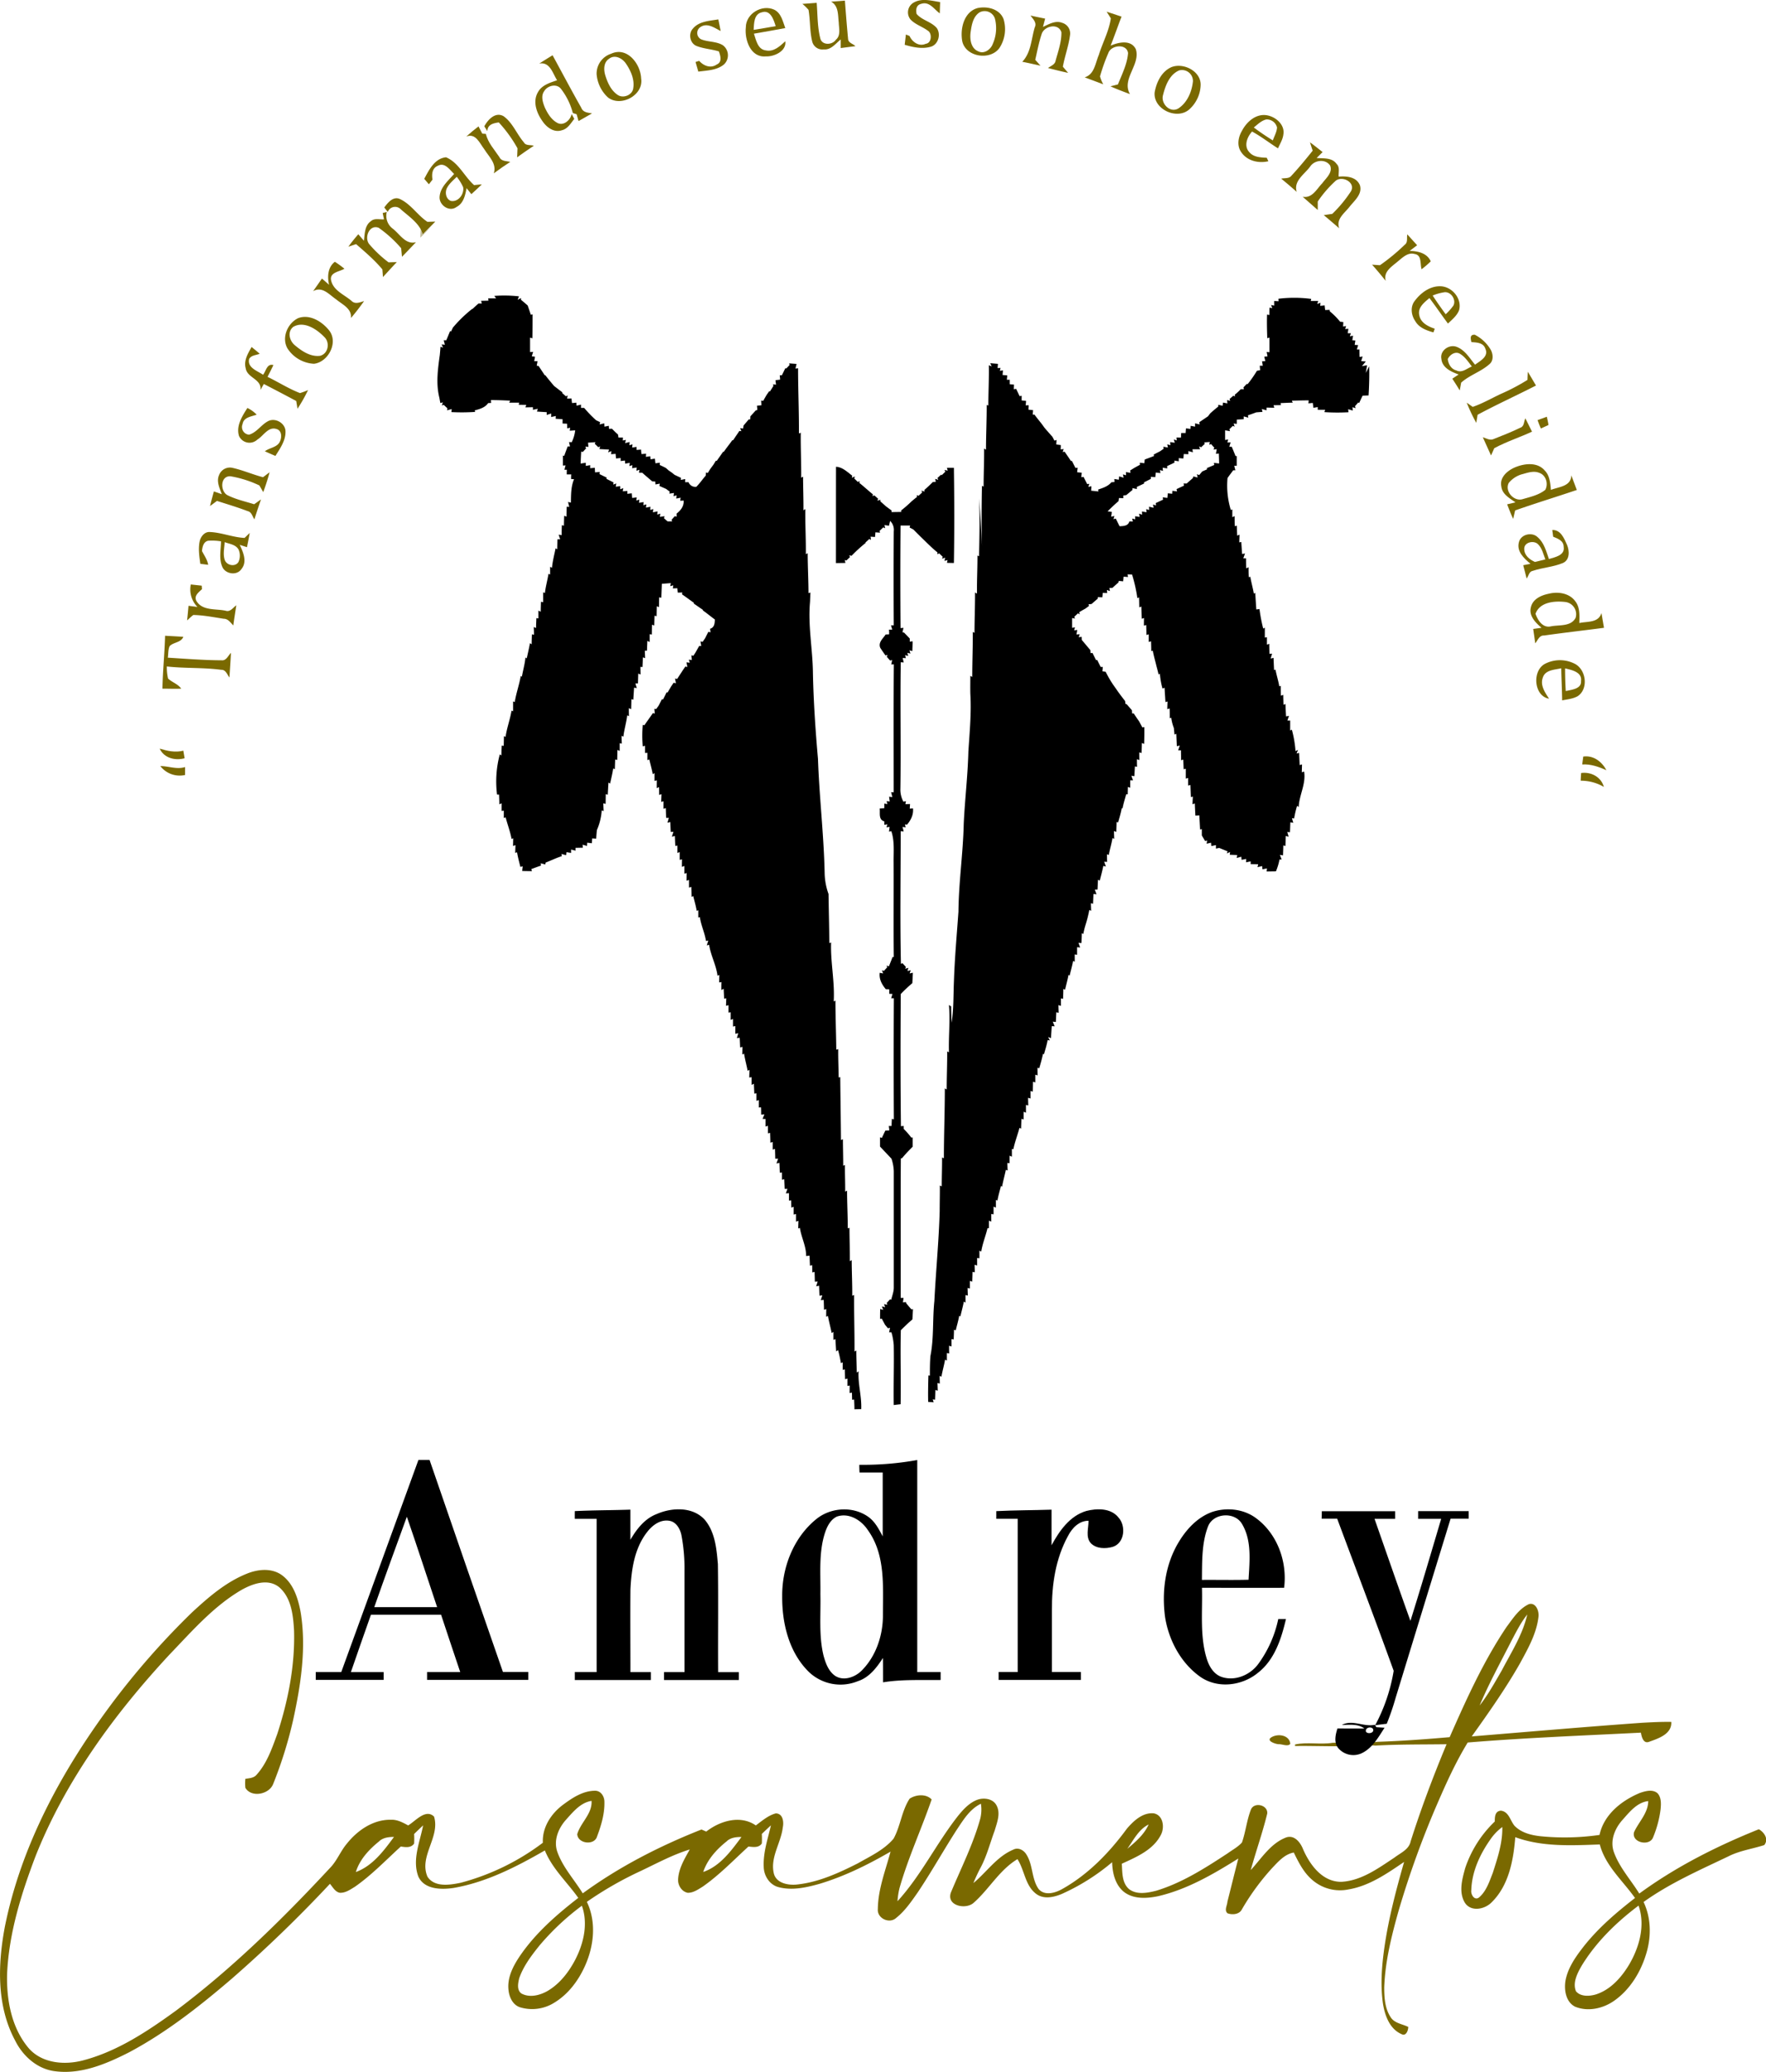 <svg id="Layer_1" data-name="Layer 1" xmlns="http://www.w3.org/2000/svg" viewBox="0 0 762.18 893.86"><defs><style>.cls-1{fill:#7a6900;}.cls-2{fill:#c4bd9b;}</style></defs><path class="cls-1" d="M284.79,728.38c4.81-2,10.76-2.65,15.23.53,5.05,3.67,7,10,8.13,15.92,2.56,15.6.08,31.52-3.27,46.81a182.13,182.13,0,0,1-8.52,27.27c-1.64,4.59-9.41,6.22-12.05,1.79a18.74,18.74,0,0,1,0-3.89c1.75-.25,3.76-.34,4.94-1.87,4.38-4.89,6.55-11.27,8.78-17.33,4.7-14.4,7.72-29.54,7.29-44.73-.38-6.58-1.14-14.19-6.47-18.77-4.86-3.86-11.5-1.45-16.3,1.26-12.11,7.1-21.38,17.87-31,27.86-23.76,25.62-44.89,54.39-57.84,87.06-6.15,16.21-11.43,33.07-12.23,50.52-.33,11.33,1.86,23.52,9.44,32.36,5.89,6.56,15.73,7.24,23.77,5,14.61-3.93,27.42-12.47,39.54-21.25,24.23-18.13,45.92-39.42,66.5-61.54,3.09-3.1,4.6-7.33,7.41-10.63,4.59-5.75,11.37-10.42,19-10.27,2.7-.13,5.13,1.19,7.43,2.44,3.19-1.89,7.53-7.31,11.16-3.82,2.76,8.78-6.62,17.12-2.83,25.94,3.05,4.66,9.63,3.59,14.3,2.63a102.08,102.08,0,0,0,35.5-17.28c-.33-6.66,3.59-12.59,8.76-16.43,4.05-3,8.6-6,13.8-6,2.5,0,4,2.47,4,4.73.14,5.16-1.37,10.22-3.17,15-1.15,4-8.32,3.15-8.55-1,1.44-5,6.56-8.82,6.17-14.36-4.71.74-7.89,4.66-10.9,8-3.35,3.69-5.58,8.92-3.9,13.89,2.34,6.71,7.3,12,11,18,15.72-11.47,33.17-20.41,51.25-27.54l2.06.89c5.91-4.61,14.71-7.28,21.39-2.65,2.71-2,5.32-4.31,8.63-5.2,3.12.08,3.51,3.74,3,6.11-.8,6.76-5.59,13-3.81,20,1.16,4,6,4.93,9.69,4.61,9.4-.93,18.16-4.94,26.49-9.15,5.41-3.09,11.37-5.82,15.45-10.66,3-5.44,3.49-12,6.93-17.25,2.73-1.8,7.07-2.2,9.5.33-4.4,12.76-10.11,25.1-13.83,38.12a32.16,32.16,0,0,0-.9,5.79c10.25-11.2,16.88-25.14,26.27-37,2.26-2.75,4.81-5.53,8.24-6.79,2.86-1,6.79-.44,8.27,2.53,1.8,3.44.15,7.36-.84,10.79-2,5.35-3.38,10.93-6.09,16a69,69,0,0,0-3.09,6.64c5.74-4.74,10.1-11.42,17.14-14.39,2.22-1.2,4.67.19,5.81,2.2,2.82,4.52,2.11,10.42,5.22,14.79,2.63,3,7.1,1.68,10.1,0,11.28-6.3,20.43-15.78,28-26.11,2.89-3.35,6.78-7,11.54-6.58,4.11.76,4.8,6.07,3.12,9.25-3.32,6.56-10.55,9.58-16.88,12.49.23,3.71,0,8.18,3.06,10.9,3.33,2.61,7.93,1.72,11.71.77,11.22-3.38,21.2-9.79,30.92-16.16,2.08-1.51,4.46-2.74,6.17-4.69,1.62-4.67,2.08-9.68,3.9-14.28,1.48-3.29,7.35-1.89,7,1.81-2,8.22-4.87,16.22-7.11,24.39,4.61-5,8.48-11.4,15.08-14,3.66-1.44,6.37,2.06,7.52,5.07,2.95,6.71,8.27,14,16.4,14,8.68-.42,16-5.83,23-10.45,2.58-2,6.29-3.46,7-7,4.51-14.2,9.78-28.16,15.51-41.91-10.22.15-20.45,0-30.66.59l-3.56-.23-.45-.76h0c1.64-.28,3.29-.49,5-.65,10.35-.35,20.68-1.1,31-2,7.2-16.35,14.6-32.75,24.6-47.61,2.73-3.64,5.35-7.82,9.62-9.78,3-.83,4.41,3,4.12,5.39-.81,7.29-4.55,13.82-8,20.18-6.23,10.94-13.5,21.25-20.81,31.5,24.54-2,49.08-4.15,73.65-5.89,4.15-.22,8.31-.45,12.47-.37.3,5.23-5.47,7.1-9.46,8.54-2.58,1.11-3.35-2.11-3.65-3.9-24.93,1.26-49.87,2.21-74.75,4.25-5.21,8.53-9.34,17.66-13.3,26.83a402.3,402.3,0,0,0-16.5,45.66c-3.05,10.84-5.83,21.88-6.23,33.18,0,4.32.28,9,2.71,12.73,1.63,2.73,5.05,3,7.66,4.3,0,1.49-.94,4.17-2.91,3.1-5.11-2.21-7.18-8-8-13.13-1.19-8.35-.48-16.85.75-25.15,1.82-12.22,5-24.18,8.37-36-7.36,5-15,10.35-24,11.86a18.23,18.23,0,0,1-15.72-4.18c-3.64-3.13-5.83-7.5-7.89-11.74-3.94.72-6.64,3.86-9.26,6.61a102.71,102.71,0,0,0-13.12,17.89c-1.11,2.25-4.16,2.49-6.26,1.7-1.45-1.37-.07-3.39,0-5,1.58-6.2,3.09-12.42,4.7-18.61-10.81,6.76-22.08,13.34-34.62,16.25-4.86,1-10.55,1.37-14.71-1.83-3.82-3.07-5-8.16-5.13-12.83a91.56,91.56,0,0,1-21.57,13.62c-3.48,1.48-7.88,2.52-11.18.06-4.84-3.59-5-10.2-8.11-15-7.78,4.66-12.19,12.91-18.85,18.78-3.35,3.13-11.88,1.4-9.89-4.35,4.39-10.55,9.63-20.83,12.69-31.89a16.44,16.44,0,0,0,.28-6.44c-4.83,2.31-7.6,7-10.48,11.29-5.75,8.94-10.93,18.24-16.86,27.06-2.73,3.89-5.46,7.91-9.22,10.89-2.89,2.71-8.32.23-7.93-3.84.09-8.53,3.31-16.61,5.49-24.75-9.71,5.63-19.86,10.65-30.63,13.89-5.71,1.6-11.86,3-17.73,1.43-3.86-1-6.3-4.88-6.38-8.75-.29-6.12,1.75-12,3.12-17.91-1.33,1.22-2.65,2.45-3.94,3.72.07,1.36.08,2.73,0,4.1-1.33,2-3.75,1.53-5.78,1.33-6.46,5.91-12.56,12.29-19.77,17.32-2,1.22-4.05,2.69-6.46,2.63-2.77-.58-4.42-3.55-4.09-6.23.37-4.57,2.84-8.56,5-12.46-7.42,2.28-14.25,6-21.24,9.32a153.26,153.26,0,0,0-23.17,13.28c4.18,8.69,3.08,19-.79,27.6-2.83,6.33-7.2,12.21-13.2,15.86a18,18,0,0,1-14.94,2c-3.13-1.08-4.65-4.51-4.9-7.58-.54-5.26,2-10.16,4.84-14.39,6.73-9.93,15.87-17.9,25.29-25.2-4.82-6.81-11.24-12.6-14.43-20.47-12.32,7.09-25.29,13.75-39.43,16.19-5.33.78-12.65.7-15.2-5-2.68-7.25.71-14.81,2.09-22-1.31,1.22-2.61,2.46-3.88,3.72q.11,2,0,4.11c-1.34,2-3.74,1.59-5.74,1.29-6.49,5.91-12.59,12.31-19.81,17.35-2,1.22-4.11,2.74-6.55,2.6-2-.4-3-2.43-4.23-3.86a579,579,0,0,1-42.44,41c-13.78,11.8-28.16,23.13-44.22,31.68-9.83,5-20.73,9.65-32,8.17-7.6-.92-13.83-6.48-17.16-13.15-8.1-15-7.55-32.84-4.5-49.1,7-34.91,24.35-66.88,45.38-95.28A334.5,334.5,0,0,1,261.3,745C268.36,738.48,275.82,732,284.79,728.38ZM831,756.76c-4.78,9.42-9.9,18.69-14,28.42,3.67-4.67,6.52-9.91,9.49-15,4.11-7.86,9.08-15.51,11.07-24.25C834.91,749.22,833,753,831,756.76ZM664.94,847c3.58-3,7.27-6.14,9.21-10.49C669.83,838.64,667.64,843.2,664.94,847Zm-322.82-3.28c-4.36,3.5-8.46,7.84-10.13,13.3,7.22-2.61,12.06-9.17,16.46-15.14C346.21,841.9,343.87,842.14,342.12,843.68Zm150,0c-4.4,3.48-8.41,7.87-10.21,13.28,7.29-2.49,12.08-9.16,16.51-15.09C496.23,841.9,493.89,842.12,492.15,843.66Zm-81,45.16c-3.44,4.28-6.83,8.78-8.64,14-.48,2.09-1.11,5,.93,6.53,3.55,1.94,7.85.85,11.19-1,5.44-3.15,9.4-8.34,12.23-13.85,3.55-7,5.43-15.38,2.71-23A108.73,108.73,0,0,0,411.16,888.82Z" transform="translate(-178.41 -49.41)"/><path class="cls-1" d="M727.18,798.86c2.75-1.64,7.69-1,8.1,2.81-.9,1.47-3.68.05-5.21.2C728.66,801.75,724.62,800.36,727.18,798.86Z" transform="translate(-178.41 -49.41)"/><path class="cls-1" d="M737.35,802c5.27-1.15,10.81.14,16.16-.71,3.25,0,6.91-.56,9.72,1.45-3.88.08-7.75,0-11.62,0-4.77,0-9.53-.19-14.3-.09Z" transform="translate(-178.41 -49.41)"/><path class="cls-1" d="M886.17,822.9c2.39-.81,5.48-1.7,7.62.15,1.64,1.82,1.53,4.49,1.32,6.79a46.7,46.7,0,0,1-3.36,12.48c-1.74,3.69-9.24,1.94-8.12-2.46,2-4.45,6.11-8.27,6.13-13.44-4.81.57-8,4.63-11,8-3.35,3.69-5.56,8.92-3.86,13.9,2.36,6.68,7.29,12,11,18,15.82-11.58,33.44-20.46,51.6-27.75,2.35,1.32,4.38,4.31,2.33,6.83-5.08,1.65-10.51,2.37-15.35,4.81-12.55,6-25.38,11.61-36.73,19.74,3.42,7.17,3.36,15.56.93,23-2.44,7.7-7,15-13.68,19.65-4.8,3.35-11.28,4.78-16.82,2.51-4-2.05-4.79-7.24-4.12-11.25,1.06-5.71,4.58-10.54,8.06-15,6.29-7.89,14-14.48,21.94-20.63-5.32-7.52-12.79-13.88-15.2-23.1-12.16.43-24.87,1.13-36.48-3.14-.79,9.9-2.76,20.73-10.1,28-2.94,3.12-8.92,4.38-11.62.33-2.8-4.58-1.2-10.24.11-15a49.56,49.56,0,0,1,12.77-20.09c0-2,.08-4.51,2.65-4.67,3.42.42,4,4.26,5.84,6.49,2.88,3,7.12,4.07,11.11,4.52a105.42,105.42,0,0,0,25.6-.55C870.64,832.2,878.28,826.18,886.17,822.9Zm-64.28,19.7c-4.63,6.5-8.25,14.1-8.48,22.2-.34,2,1.52,4.92,3.56,3,3-2.71,4.25-6.72,5.69-10.35,2.06-6.43,4.29-13,4.12-19.84A22.18,22.18,0,0,0,821.89,842.6Zm39.05,55c-1.81,3.21-3.85,7.13-2.38,10.85,2,2.42,5.79,2.2,8.55,1.4,6.33-2,11-7.26,14.33-12.75,4.47-7.57,7.16-17,4.15-25.59C876,878.71,867.19,887.3,860.94,897.6Z" transform="translate(-178.41 -49.41)"/><path class="cls-1" d="M572.9,50.44c3.52-1.92,7.54-.7,11.25-.13L584,55.18c-2.42-1.73-4.5-5.29-8-4.11-2.14.47-2.41,2.5-2,4.34,2.34,2.77,6.39,3.35,8.74,6.14,1.8,2.67.66,7-2.54,8-3.74,1.12-7.7.25-11.34-.82.18-1.47.35-3,.52-4.43l1.56.62c1.19,2.63,4.1,4.71,7,3.38,2.36-.24,2.78-3.83,1.34-5.32-2.44-2-5.67-2.83-7.87-5.12A4.85,4.85,0,0,1,572.9,50.44Z" transform="translate(-178.41 -49.41)"/><path class="cls-1" d="M537.11,50.13c2-.14,4-.28,5.95-.45.42,5.55.85,11.1,1.38,16.64.15,1.65,2.24,2,3.15,3l-6.33.82c0-.93,0-2.79,0-3.71-2.19,1.72-4.18,4.6-7.32,4.29a4.5,4.5,0,0,1-5-3.44c-1.09-4.45-.8-9.11-1.58-13.61a19.43,19.43,0,0,0-2.64-2.57c2-.16,4.11-.3,6.16-.47.41,5.09.28,10.29,1.54,15.28.7,3.15,5.17,3,6.76.63,2.19-1.85,1.28-4.91,1.23-7.38C540,55.94,540.43,52,537.11,50.13Z" transform="translate(-178.41 -49.41)"/><path class="cls-1" d="M600.29,52.9c4.19-.92,9.59.36,11.25,4.77a14.86,14.86,0,0,1-1.81,12.47c-3.93,5.44-14.37,3.94-16-2.82C592.7,62,594.34,54.57,600.29,52.9Zm.89,1.85c-2.83,1.82-3.43,5.44-3.86,8.52s.12,7.07,3.37,8.32c2.56,1.25,5.39-.92,6.23-3.33a16.76,16.76,0,0,0,.86-10.9A4.66,4.66,0,0,0,601.18,54.75Z" transform="translate(-178.41 -49.41)"/><path class="cls-1" d="M500.3,61.22c0-5.95,7-10.08,12.3-7.61,3,1.5,3.65,5.07,4.73,7.91-4.5.86-9,1.63-13.54,2.42.93,2.74,1.61,6.78,5.11,7.21,3.47.75,6.11-1.82,8.44-3.94.58,4.27-4.84,6.71-8.43,6.53C502.33,74.34,499.71,66.54,500.3,61.22Zm6.9-6.5c-3.44.76-3.36,4.8-3.53,7.57,3.18-.46,6.33-1.07,9.51-1.6C512.36,58,510.94,53.48,507.2,54.72Z" transform="translate(-178.41 -49.41)"/><path class="cls-1" d="M656,54.45c2.14.71,4.3,1.41,6.45,2.14-1.62,4.15-3.06,8.37-4.71,12.51,3.46-1.49,8.78-2.67,10.86,1.5,2.18,6.67-6.29,12.88-2.51,19.41-2.84-1.07-5.67-2.12-8.42-3.36l3.23-.82c1.74-4.39,4-8.78,4.36-13.53-.56-4.15-7.16-3.51-8.45-.15a81.57,81.57,0,0,0-3.65,10.21,15.54,15.54,0,0,0,1.39,3.42c-2.65-1-5.31-2-8-3,4.24-1.3,4.56-6.11,6.07-9.59,1.62-5.31,4.41-10.32,5.21-15.84C657.43,56.65,656.5,55.19,656,54.45Z" transform="translate(-178.41 -49.41)"/><path class="cls-1" d="M623.17,56.12c2.08.47,4.19.91,6.3,1.32-.23.89-.69,2.68-.93,3.57,2.57-1.16,5.41-2.91,8.32-1.74a4.75,4.75,0,0,1,3.39,5.06c-.57,4.71-2.27,9.19-3.13,13.85l2.27,2.66c-2.92-.61-5.8-1.35-8.68-2.09,1.23-.91,3.07-1.49,3.31-3.25,1.09-4,2.55-8,2.48-12.17-1.28-4.15-7.55-2.73-8.56.88-1.19,3.59-1.88,7.33-2.73,11l2.25,2.54c-2.63-.57-5.23-1.19-7.86-1.69,3.83-3.95,3.88-9.8,5.38-14.8C626,59.19,624.26,57.67,623.17,56.12Z" transform="translate(-178.41 -49.41)"/><path class="cls-1" d="M477.43,61.78c2.67-3.24,7.23-3.36,11-4,.35,1.66.67,3.32,1,5-2.64-1.32-5.79-3.7-8.73-1.69a3.06,3.06,0,0,0,.2,5.23c3,1.28,6.61.85,9.47,2.6a5.39,5.39,0,0,1,.38,8.39c-3.09,2.46-7.21,2.49-10.95,3-.4-1.39-.81-2.77-1.2-4.16l1.58-.48c1.91,2.18,5,3.37,7.59,1.55,2.39-1,1.58-3.78.9-5.63-3.18-1-6.56-1.12-9.66-2.36C476.19,68.11,475.38,64,477.43,61.78Z" transform="translate(-178.41 -49.41)"/><path class="cls-1" d="M442.12,72.61c6.95-3.24,12.76,4.37,13,10.68,1.13,7.2-8.77,12.45-14.31,8.17a15.25,15.25,0,0,1-4.91-10.11A9,9,0,0,1,442.12,72.61Zm-.84,2.15c-2.35,1.51-2.37,4.62-1.68,7,1,3.28,2.49,6.7,5.46,8.64,2.39,1.58,6.3,0,6.65-2.91.64-3.82-1.08-7.62-3.19-10.7C447,74.55,443.74,72.82,441.28,74.76Z" transform="translate(-178.41 -49.41)"/><path class="cls-1" d="M411.14,76.83c1.91-1.21,3.82-2.4,5.75-3.58,4.13,7.56,8.15,15.18,12.4,22.67.75,2,2.84,2.11,4.63,2.4-1.93,1.12-3.86,2.23-5.82,3.31-.2-.73-.62-2.19-.83-2.93l-1.63-.52a29,29,0,0,0-5.15-10.47c-1.86-2.37-5.8-1.39-7.19,1-1.56,2.13-.62,4.93.27,7.13,1.21,2.59,2.83,5.27,5.46,6.63s5.59-1.27,6.09-3.87l1.14,2.09c-1.51,1.89-2.83,4.34-5.39,4.92-3.34,1.15-6.56-1.27-8.33-3.91-2.5-3.49-4.33-8.41-2-12.44,1.64-3.14,5.21-4.16,8.31-5.22C416.89,81,415.81,76,411.14,76.83Z" transform="translate(-178.41 -49.41)"/><path class="cls-1" d="M684.07,78.34c5.27-2,12.87,1.91,12.51,8a14.65,14.65,0,0,1-4.61,10c-5.24,5.15-15.94.32-15.23-7.08C677.5,84.93,679.74,80.18,684.07,78.34Zm3.3,1.43c-4.18,1.71-6,6.55-7,10.61-1.09,3.66,2.94,7.92,6.56,5.84,3.91-2.52,5.89-7.29,6.34-11.78A4.74,4.74,0,0,0,687.37,79.77Z" transform="translate(-178.41 -49.41)"/><path class="cls-1" d="M387.43,103.9c1.55-2.85,4.75-6.36,8.29-4.37,3.95,2.8,5.67,7.67,8.77,11.27.85,1.59,2.88,1,4.32,1.5-2.44,1.61-4.85,3.26-7.19,5,0-1,.1-2.92.14-3.9a57.64,57.64,0,0,0-8.08-11.18c-2.27.33-4.89.88-4.92,3.76C388.31,105.29,387.87,104.59,387.43,103.9Z" transform="translate(-178.41 -49.41)"/><path class="cls-1" d="M714.42,105.86c2-3.84,5.88-7.36,10.48-6.76,3.89.51,8.1,4,7.4,8.24-.22,2.19-1.46,4.09-2.33,6.07-3.76-2.37-7.28-5.13-11.18-7.25-2.1,2.26-3.65,6.16-1.29,8.79,1.84,2.29,4.93,2.39,7.62,2.52.18.37.52,1.13.7,1.5-4.24,1-9.18-.14-11.7-3.9C712.15,112.3,712.78,108.62,714.42,105.86Zm5.11-1.45c2.65,2,5.4,3.83,8.21,5.58.64-1.84,1.7-3.6,1.82-5.58a4.54,4.54,0,0,0-4.62-3.47C722.78,101.44,721.2,103.08,719.53,104.41Z" transform="translate(-178.41 -49.41)"/><path class="cls-1" d="M379.65,108.32c1.69-1.54,3.47-3,5.27-4.38l1.63,3.11,1.57.14c.89,3.85,3.7,6.8,5.82,10,.84,1.87,3,1.64,4.71,2.05-2.42,1.58-4.81,3.21-7.12,4.94,1.36-4.2-2.15-7.21-4.14-10.43C385.41,111.16,383.71,106.69,379.65,108.32Z" transform="translate(-178.41 -49.41)"/><path class="cls-1" d="M743.77,110.79c1.85,1.36,3.65,2.79,5.45,4.23l-2.58,2.56c2.93.23,6.66-.26,8.61,2.54,1.54,1.43.76,3.66.91,5.49,3.4-.29,7.67.06,9.16,3.71,1.16,3.79-2.3,6.57-4.39,9.19-2.12,2.81-6,5.29-4.54,9.38q-3.32-2.87-6.65-5.68l3.67-.53a57,57,0,0,0,8.05-9.74c2.11-3.79-3.58-6.81-6.53-4.59a49.26,49.26,0,0,0-7.8,9c0,.91,0,2.74,0,3.66-2.16-1.92-4.34-3.82-6.51-5.72,4.17.76,6.07-3.38,8.48-5.85,1.6-2.19,4.59-4.57,3.38-7.6-2-3-6.75-2.42-8.62.42-2.41,3.31-7.3,6.22-5.8,10.93q-3.28-2.92-6.69-5.7c1.45-.36,3.37.09,4.41-1.28,3.21-3.46,6.22-7.11,9.17-10.8C744.62,113.51,744.06,111.7,743.77,110.79Z" transform="translate(-178.41 -49.41)"/><path class="cls-1" d="M361.51,126.56c2.07-3.85,4.48-8.82,9.4-9.29,5.42,2.25,7.87,8.24,12.11,12,1.11-.12,2.22-.22,3.34-.32-1.47,1.44-3,2.83-4.52,4.22l-2.07-2.6c-.56,3.06-1.31,6.6-4.36,8.14-3.08,2.3-7.48-.78-7.28-4.33.25-4.17,3.71-7,6.28-9.94-1.91-1.76-4-5.12-7-3.53-2.52,1-2.73,3.7-2.34,6l-1.56,2Zm9.77,4c-.91,1.9-.44,4.59,1.63,5.5,3.23.72,5.93-2.9,5.39-5.9a22,22,0,0,0-2.76-4.48C374,127.24,372.25,128.63,371.28,130.6Z" transform="translate(-178.41 -49.41)"/><path class="cls-1" d="M344.26,138.92c1.49-2,3.75-4.91,6.67-3.68,4.8,2.17,7.61,7,11.95,9.87l3.41-.11-1.06,1.09c-1.46,1.47-2.92,2.95-4.36,4.43-.23-.56-.68-1.69-.9-2.25-2-3.5-5.54-5.88-8.53-8.51a3.4,3.4,0,0,0-5.68,1.07C345.25,140.19,344.75,139.56,344.26,138.92Z" transform="translate(-178.41 -49.41)"/><path class="cls-1" d="M343.57,141.31l1.77-.45a6.88,6.88,0,0,0,2.67,7.27c3,2.33,5.44,6.94,9.94,5.77-2,2.07-4,4.2-6.05,6.29-.09-.93-.26-2.77-.35-3.69a52.89,52.89,0,0,0-9.72-8.83c-4-1.51-6.23,4.08-4.18,6.93a51.43,51.43,0,0,0,8.48,8l3.56-.13c-2.05,2.12-4,4.3-6,6.46-.06-.83-.19-2.48-.25-3.3-3.32-4-7.4-7.46-11.34-10.9l-3.32,1.1c1.32-1.87,2.77-3.63,4.27-5.36l2.42,2.81c.39-2.94.28-6.54,3-8.44,1.55-1.42,3.78-.66,5.66-.8Z" transform="translate(-178.41 -49.41)"/><path class="cls-1" d="M785.78,150.52l4.24,4.69-3.23,2.46c3.51,0,7.56.94,9.11,4.5a42.42,42.42,0,0,1-3.95,3.4c-.72-2.32.18-6.13-3-6.57-2.89-.83-5.11,1.45-7.14,3.09-2.58,2.25-6.48,4.42-5.34,8.5q-2.85-3.57-5.89-7l3.4.24A86.1,86.1,0,0,0,784.67,155C786.13,154,785.47,152,785.78,150.52Z" transform="translate(-178.41 -49.41)"/><path class="cls-1" d="M320.43,172.27c-.81-3.46-.57-7.6,2.5-9.92a41.75,41.75,0,0,1,4.13,3c-2.09,1.27-6.41,1.53-5.77,4.92.87,4.4,5.64,6.24,8.76,8.88,1.58,1.66,3.63.7,5.49.16-1.79,2.51-3.67,5-5.68,7.29.45-4.08-3.7-5.8-6.32-8-3-2-6-5.88-10-3.56,1.29-1.82,2.55-3.64,3.82-5.46Z" transform="translate(-178.41 -49.41)"/><path class="cls-1" d="M788.93,179.3c2.56-3.46,6.49-6.46,11-6.39,5.08,0,9.61,5.36,8.18,10.37-.94,2.37-3,4-4.78,5.72-2.72-3.62-5.24-7.4-8-11-2.19,1.86-5.13,4.07-4.38,7.37.56,3.28,3.8,4.9,6.67,5.84l-.56,1.6c-3-.85-6.2-2-7.83-4.85C787.48,185.45,787,181.84,788.93,179.3Zm7.8-2.4c1.77,2.76,3.68,5.43,5.61,8.09a25.3,25.3,0,0,0,3.34-3.75c1.29-2.52-1-6-3.81-5.76A21.65,21.65,0,0,0,796.73,176.9Z" transform="translate(-178.41 -49.41)"/><path class="cls-1" d="M307.07,186.67c4.94-1.87,10.26,1.4,13.31,5.19,4.21,5.15-.21,13.72-6.45,14.49a14.55,14.55,0,0,1-11.41-6.56C299.82,195.18,302.45,188.92,307.07,186.67Zm-2,3.69c-2.82,2.13-1.75,6.15.7,8.08,3,2.52,6.72,5,10.8,4.47,3.56-.92,4.35-5.75,1.78-8.14C315.12,191.43,309.71,187.79,305.09,190.36Z" transform="translate(-178.41 -49.41)"/><path class="cls-1" d="M813.44,197c-.31-1.51-.79-3.28,1.46-3.18a16.84,16.84,0,0,1,6.94,6.57c1,1.89,1.21,4.7-.64,6.15-3.65,3.25-8.54,4.69-12.17,7.94-.16.84-.46,2.53-.62,3.37-1-1.7-2.12-3.39-3.19-5.06.88-.61,1.8-1.21,2.72-1.81-3.15-1.15-7.1-2.89-7.44-6.72-.74-3.51,3.18-6.36,6.41-5.27,3.68,1.29,5.74,4.89,8.11,7.75,2.21-1.63,6-3.51,4.45-6.88C818.62,197.23,815.76,197.15,813.44,197Zm-10.2,7.28c.22,2.16,1.49,4.39,3.73,4.94,2.35,1.24,4.55-.87,6.67-1.7-1.54-2-3-4.26-5.24-5.54C806.41,200.86,804.1,202.49,803.24,204.31Z" transform="translate(-178.41 -49.41)"/><path class="cls-1" d="M287,199.1c1.18,1,2.36,1.91,3.49,2.92-1.53.67-3.64.59-4.55,2.24-.9,3.83,3.59,5.13,6,6.83,1.29-1.55,1.66-5,4.47-4.17-.81,1.7-1.68,3.38-2.53,5.07,4.69,2.26,9.11,5.12,14,7a29.8,29.8,0,0,0,3.48-1.3,66.31,66.31,0,0,1-4.55,8.05c-.13-.83-.41-2.49-.54-3.32-4.64-2.51-9.32-4.93-14-7.36l-1.46,2.6c.64-4.73-5.68-5.14-6.35-9.34C283.51,205,285.43,201.89,287,199.1Z" transform="translate(-178.41 -49.41)"/><path class="cls-1" d="M837.8,209.79c1.21,2,2.36,4,3.52,5.94-8.36,4.28-16.92,8.17-25.2,12.61-.14.87-.43,2.61-.58,3.48a74.09,74.09,0,0,1-4.11-8.69c.64.46,1.94,1.36,2.59,1.82,4.17-1.44,8-3.65,12-5.54a89.25,89.25,0,0,0,11.62-6.1C837.66,212.43,837.75,210.67,837.8,209.79Z" transform="translate(-178.41 -49.41)"/><path class="cls-1" d="M285.18,225.41a13.91,13.91,0,0,1,4,2.89c-2.28.84-5.57,1.08-6.06,4a3.31,3.31,0,0,0,2.77,4.64c3.46-1,5.35-4.51,8.56-6,3.07-1.27,7.07,1.12,7.17,4.5.15,4-2.32,7.41-4.34,10.66-1.53-.64-3.06-1.31-4.56-2,2.12-1.63,5.58-1.67,6.6-4.47.74-1.76.67-4.47-1.51-5.12-3.61-1.23-5.67,2.93-8.33,4.54a4.94,4.94,0,0,1-7.92-1.58C280.25,233.12,282.91,229,285.18,225.41Z" transform="translate(-178.41 -49.41)"/><path class="cls-1" d="M842,230.65l4-1.45c.23,1.17.57,2.35.71,3.55-1.09.55-2.19,1-3.29,1.51C842.88,233.05,842.43,231.85,842,230.65Z" transform="translate(-178.41 -49.41)"/><path class="cls-1" d="M836.73,229.87c.95,1.92,1.9,3.84,2.87,5.76-5.38,2.51-11.09,4.32-16.3,7.15-.34.78-1,2.34-1.38,3.12-1.21-2.62-2.36-5.25-3.55-7.86,1.51.48,3.17,1.55,4.79.73,3.81-1.52,7.64-3,11.35-4.82C836.29,233.41,836.08,231.26,836.73,229.87Z" transform="translate(-178.41 -49.41)"/><path class="cls-1" d="M832.51,250.93c4-1.62,9.39-2.19,12.5,1.37,2.25,2.21,2.48,5.5,2.75,8.46,3.41-1.37,8.69-1.43,8.81-6.28q1.18,3.15,2.36,6.31c-8.86,3-17.79,5.72-26.6,8.82l-.87,3.67c-.94-2.08-1.78-4.18-2.59-6.3l3.6-.84c-2.5-1.78-5.79-3.5-6.11-6.92C825.53,255.23,829.21,252.26,832.51,250.93Zm2.83,3.06a11.39,11.39,0,0,0-5.8,3.8c-1.78,3.52,2.15,8,5.87,7,3.39-1,7.1-1.77,9.92-4.06,1.39-2.54.34-6.29-2.5-7.29C840.38,252.37,837.74,253.34,835.34,254Z" transform="translate(-178.41 -49.41)"/><path class="cls-1" d="M272.93,254.44a5,5,0,0,1,6-3.15c4.41,1,8.6,2.85,13,4l2.83-2.14c-.76,2.9-1.7,5.74-2.73,8.56l-1.68-2.88a47.19,47.19,0,0,0-12.42-3.94c-4.4-.3-4.6,6.13-1.52,8.06,3.67,1.9,7.77,2.77,11.7,4,1-.7,1.95-1.4,2.94-2.08-1,2.87-1.93,5.72-2.86,8.59-.84-1.25-1.16-3.14-2.86-3.53-4.36-1.67-8.84-3-13.28-4.42-1,.75-2,1.48-3,2.21.52-2.11,1.09-4.21,1.67-6.31,1.14.4,2.27.79,3.41,1.21C273.23,260.05,271.74,257.19,272.93,254.44Z" transform="translate(-178.41 -49.41)"/><path class="cls-1" d="M848.36,278.05c3.65-.1,5.1,3.62,6.35,6.39,1.11,2.61,1.26,6.55-1.8,7.87-4.16,1.73-8.76,1.95-13,3.38-1.61.26-1.79,2.26-2.63,3.3-.49-1.92-.95-3.84-1.47-5.74l3.15-.61c-2.76-2.24-6.13-5.37-5-9.34.81-3.42,5.68-4.54,8.1-2.12,2.77,2.39,3.67,6.08,4.84,9.4,2.58-.78,7-1.58,6.37-5.25,0-2.65-2.52-3.56-4.54-4.38C848.61,280.23,848.44,278.78,848.36,278.05Zm-12.11,8.26c.08,2.78,2.31,4.5,4.63,5.54,1.48-.38,3-.74,4.49-1.1-.91-2.27-1.4-4.9-3.25-6.63S836.09,283.34,836.25,286.31Z" transform="translate(-178.41 -49.41)"/><path class="cls-1" d="M264.63,282.77c.49-2,2.14-4,4.33-3.84,5.09.2,9.89,2.3,15,2.55l2.23-2.15c-.36,2.05-.77,4.1-1.19,6.14l-3.13-1c1.5,3.15,3.34,7.31.74,10.43-2,3-7,2.16-8.28-1-1.48-3.44-.58-7.33-.53-10.94a22.78,22.78,0,0,0-5.59-.26c-2,.45-2.5,2.73-2.62,4.47,1,1.93,2.31,3.7,2.66,5.9l-3.38-.42C264.42,289.36,263.89,286,264.63,282.77Zm10.75.53c-.14,2.51-.79,5.14,0,7.59s4.51,3.24,5.93,1a6.54,6.54,0,0,0,.09-5.34C280.24,284.36,277.5,284.09,275.38,283.3Z" transform="translate(-178.41 -49.41)"/><path class="cls-1" d="M260.76,301.56c1.56.17,3.13.35,4.7.51l.12,1.52c-1.47,1.38-3.64,2.91-2.34,5.18,2.63,4.24,8.33,3.18,12.56,4.12,2,.65,3.18-1.34,4.59-2.35-.43,2.9-.9,5.79-1.29,8.7-1.2-1.2-2.22-2.9-4.13-2.89-4.36-.66-8.73-1.55-13.14-1.63-.95.72-1.8,1.55-2.67,2.35q.34-3.17.61-6.31l3.86.5A10.74,10.74,0,0,1,260.76,301.56Z" transform="translate(-178.41 -49.41)"/><path class="cls-1" d="M839.13,311.36c.81-3.57,4.52-5.18,7.77-5.82,4-1,8.89-.23,11.41,3.3,2.05,2.66,1.81,6.19,1.71,9.35,3.47-.76,8.31,0,9.55-4.33.37,2.12.73,4.26,1.1,6.39-8.61,1.14-17.25,2.1-25.85,3.33-2.08-.14-2.73,2.06-3.82,3.36q-.42-3.1-.88-6.19l3.6-.51C841.14,318.06,838.14,315.07,839.13,311.36Zm2,2.89c1,2.82,3.15,6.24,6.71,5.36,3.55-.69,8.63.18,10.59-3.69a5.32,5.32,0,0,0-4.56-6.82C849.24,308.59,842.9,309.13,841.1,314.25Z" transform="translate(-178.41 -49.41)"/><path class="cls-1" d="M249.66,323.68c2.62.16,5.25.28,7.87.46-1,2.54-4.16,2.25-5.89,4-.73,1.54-.54,3.34-.8,5,7.72.47,15.44,1.1,23.19,1.13,2.05.24,2.82-2,4.05-3.2-.15,3.54-.43,7.07-.64,10.61-1-1.22-1.55-3.37-3.5-3.3-7.79-1.05-15.71-.57-23.53-1.45a22.21,22.21,0,0,0,.53,5.21c1.74,1.65,4.26,2.33,5.68,4.37-2.7.12-5.4,0-8.1,0C248.66,338.87,249.45,331.29,249.66,323.68Z" transform="translate(-178.41 -49.41)"/><path class="cls-1" d="M845.34,335.72a14.08,14.08,0,0,1,13,.2c4.69,2.71,5.64,10.7,1,13.82-2.06,1.17-4.47,1.36-6.73,1.82-.06-4.62-.32-9.23-.39-13.85-2.8.68-6.8.63-7.92,3.92-1.31,3.41.91,6.48,2.65,9.21C840.36,349.73,839.52,338.63,845.34,335.72Zm8.54,2c0,3.27.09,6.55.29,9.82,2.42-.58,6.83-.87,6.58-4.29C861.33,339.34,856.72,338.44,853.88,337.76Z" transform="translate(-178.41 -49.41)"/><path class="cls-1" d="M247.32,372.38c3.32,1,6.75,1.78,10.21.88.18,1.08.37,2.17.56,3.27C254,377.65,249.21,376.47,247.32,372.38Z" transform="translate(-178.41 -49.41)"/><path class="cls-1" d="M861.72,375.8c4.39-.62,8,2.16,10,5.88-3.33-1.45-6.76-2.72-10.45-2.47C861.4,378.07,861.55,376.93,861.72,375.8Z" transform="translate(-178.41 -49.41)"/><path class="cls-1" d="M247.61,379.91c3.59,0,7.07,1.55,10.67.42l0,3.42A10.54,10.54,0,0,1,247.61,379.91Z" transform="translate(-178.41 -49.41)"/><path class="cls-1" d="M860.8,382.9c4.26-.58,8.6,1.64,9.82,6a19.43,19.43,0,0,0-10-2.68C860.64,385.35,860.75,383.72,860.8,382.9Z" transform="translate(-178.41 -49.41)"/><path class="cls-2" d="M360.87,150.52c1.44-1.48,2.9-3,4.36-4.43a58.44,58.44,0,0,1-5.4,5.83c0-1.22.09-2.44.14-3.65C360.19,148.83,360.64,150,360.87,150.52Z" transform="translate(-178.41 -49.41)"/><path d="M391.73,177.07a57.53,57.53,0,0,1,10.66.19l-.57,1.49,1.44-.77,0,.77c1,.8,1.94,1.62,2.89,2.45.46,1.34.93,2.67,1.35,4l.74-.17c0,3.45,0,6.9-.06,10.34l-1-.31c0,2.08,0,4.17,0,6.25l1.31-.11c-.14.48-.42,1.45-.57,1.93l1.4.16c-.08.49-.26,1.46-.35,1.95l1.43,0c-.08.49-.26,1.46-.35,1.95l.81.1,2.65,4,.26,0c1.2,1.59,2.5,3.11,3.78,4.64,1.19.91,2.36,1.84,3.58,2.73l-.09.29,1.6,1.43.77-.36-.26,1.36,1.9-.08c.06.5.17,1.5.23,2l1.87-.17.11,1.29,1.91-.45v1.42l1.36,0a55.67,55.67,0,0,0,5.18,5.35l1.71.79-.23,1,2-.5.08,1.45,1.88-.37.09,1.3,1.28-.05c.84.87,1.7,1.71,2.61,2.51l.2,1.32,1.93,0-.1,1.26,1.36-.26-.31,1.39,1.94-.5-.09,1.42,1.32-.4-.16,1.39,1.92-.28v1.31l1.94-.15c0,.48.13,1.44.17,1.93l2-.15-.1,1.35,1.9-.27.12,1.33,1.88-.28c.06.51.17,1.54.23,2l1.94-.26-.07,1c.9.4,1.79.83,2.67,1.3l1.27,1.12a21.08,21.08,0,0,1,2.44,1.81c.91.44,1.83.87,2.76,1.3l-.08.9,1.93-.37-.06,1.35,1.49,0a3.16,3.16,0,0,0,3.36,2c1.5-1.51,2.7-3.27,4.09-4.88l.08-1.32.78.24,1-1.65,1.48-2c.25-.41.75-1.25,1-1.66l.38.09c.9-1.32,1.84-2.61,2.74-3.93l.31,0c1.18-1.71,2.48-3.33,3.68-5l.35,0c.88-1.34,1.8-2.65,2.69-4l.86.11-.51-1.31,1.28.17.16-1.28c.75-.89,1.51-1.79,2.27-2.67l.64,0c0-.33.05-1,.06-1.33l2.34-2.57.64-.14c0-.47-.1-1.4-.13-1.87l1.91-.19-.12-2,.89.1c.5-.88,1-1.76,1.52-2.64l1.08-1.53.33.1c.36-.59,1.09-1.75,1.46-2.34l-.12-.75,1.26.2-.24-1.95,2-.24c0-.47-.11-1.41-.14-1.88l.91,0c.5-1,1-2.06,1.53-3.09l.33.2,1.47-1.55-.19-.69,3.19.24c-.12.51-.35,1.52-.47,2l1.13-.13c0,9.38.43,18.76.37,28.15l.79-.35c-.09,6.47.25,12.93.19,19.4l.81-.45c0,4.85.21,9.69.16,14.54l.81-.55c-.1,6.48.3,12.95.22,19.43l.8-.37c0,5.73.34,11.46.35,17.2l.83-.25c-.06,1.37-.12,2.73-.18,4.11-.93,10.25,1.17,20.42,1.26,30.65.26,12.35,1.09,24.68,2.18,37,.56,16.36,2.51,32.64,2.87,49a28.09,28.09,0,0,0,1.68,9.29c.09,7.07.3,14.14.34,21.21l.77-.3c-.29,8.52,1.62,16.9,1.13,25.45l.75-.37c0,7.07.29,14.13.36,21.19l.83-.26c-.06,4.07.15,8.15.19,12.23l.69-.14c.08,9.05.25,18.1.31,27.15l.84-.36c0,3.82.14,7.63.12,11.46l.76-.37c-.05,3.83.14,7.66.1,11.5l.81-.41c0,5.42.3,10.83.3,16.24l.74-.2c0,4.8.21,9.59.16,14.39l.81-.46c0,5.13.28,10.25.23,15.37l.81-.34c-.08,8.13.23,16.27.16,24.41l.79-.43c0,3.16.15,6.34.17,9.51l.81-.54c-.34,5.5,1.4,10.83,1.13,16.33-1,0-2,0-2.92.06,0-1.42-.09-2.83-.13-4.22l-.88.11-.08-3.12-1,.22c0-.81,0-2.42.06-3.23l-1,.14c0-.79,0-2.39,0-3.18l-1,.29q-.07-2.11-.12-4.23l-.93.21c0-.82,0-2.45,0-3.26l-.77.33a53.94,53.94,0,0,0-1.23-5.64l-.81.61c-.11-1.77-.23-3.55-.32-5.3l-.89.28c0-.85,0-2.55,0-3.4l-.75.47c-.45-2.48-1.18-4.89-1.58-7.37l-.77.34c0-.83,0-2.48.05-3.3l-1,.3c0-1.43-.08-2.86-.11-4.27l-1.27.12c.16-.52.5-1.56.66-2.07l-1.23.14c-.06-1.45-.12-2.88-.16-4.31l-1.26.27.64-2.07-1.22.06c0-1.41-.08-2.8-.11-4.2l-1,.22c0-.79,0-2.36-.05-3.15l-.94.24c-.07-1.45-.13-2.89-.19-4.32l-1.47.16c.06-4.25-2.09-8-2.68-12.15l-.72.25c0-.82.07-2.46.1-3.29l-1.08.35c0-.83,0-2.47,0-3.29l-1,.23c0-.84,0-2.52,0-3.35l-1,.36-.08-3.14-.94.11c0-.8,0-2.4,0-3.2l-1.36.09.7-1.94h-1.2c-.06-1.4-.12-2.8-.18-4.18l-1,.26c0-.78,0-2.35,0-3.13l-.91.08c-.06-1.43-.11-2.86-.16-4.28l-1.3.3c.18-.52.54-1.57.73-2.09l-1.25,0c0-1.41-.07-2.82-.1-4.22l-1,.32c0-.82,0-2.46,0-3.28l-1,.27c0-1.42-.07-2.82-.1-4.22l-.94.22V535.1l-1.05.31c0-.81,0-2.44,0-3.26h-1.28c.19-.49.59-1.47.78-2l-1.38.13c0-.79,0-2.37-.07-3.16l-.93.08V524l-1.06.32c0-.82,0-2.44,0-3.25l-.9.15c-.07-1.44-.13-2.86-.18-4.28l-1,.5v-3.31l-1,.13c0-.82.08-2.46.11-3.28l-.82.35c-.45-2.48-1.16-4.89-1.53-7.38l-.76.37c0-.82.05-2.47.07-3.29l-1,.28c-.07-1.41-.13-2.81-.19-4.2l-1.22.12c.15-.51.44-1.55.58-2.07l-1.26.23v-3.32l-1,.19,0-3.27-1,.41c0-.82,0-2.47,0-3.29l-.93.13,0-3.19-1.07.29c0-.81.08-2.45.11-3.26l-.93.15c-.07-1.42-.14-2.84-.2-4.24l-1,.5c0-.85,0-2.55.06-3.4l-1,.15c0-.81.05-2.44.06-3.26l-.77.39c-.57-4.63-2.95-8.78-3.63-13.38l-1,.28.64-2.09-1,.17c-.51-3.54-2.17-6.77-2.63-10.31l-.67.23,0-3.15-.71.23c-.32-2.16-1-4.23-1.46-6.34l-.75.29c0-1.43-.07-2.85-.1-4.26l-1,.26c0-.82,0-2.45,0-3.27l-1.06.33c0-.83,0-2.48.06-3.31l-1,.27V423l-1.07.39c0-.81,0-2.44.05-3.25l-1,.23V417l-1,.4c0-.81,0-2.41,0-3.21l-.9.15q-.11-2.13-.18-4.26l-1.29.27c.16-.52.5-1.56.67-2.09l-1.17.06c-.07-1.43-.13-2.85-.18-4.27l-1.23.28c.14-.52.44-1.56.59-2.08l-1.17,0c-.05-1.41-.1-2.81-.13-4.22l-1,.3c0-.81,0-2.42,0-3.23l-1,.24.12-3.31-1,.31c0-.84,0-2.52-.05-3.36l-1,.44c0-.83,0-2.5.05-3.34l-1,.22c0-.84,0-2.53,0-3.37l-.76.48c-.39-2.15-1-4.24-1.48-6.35l-.84.28,0-3.17-1,.08c0-.77,0-2.32,0-3.1l-1,.26a52.18,52.18,0,0,1,0-9.27l.72.15c1.17-1.76,2.45-3.45,3.63-5.21l.82.15c0-.5-.11-1.48-.15-2l.79.06,1.1-1.55,1.35-2.66.52.07c.5-1,1-2,1.5-3.05l.46.05c.49-.87,1-1.73,1.5-2.59l1.08-1.59,1,.19c-.1-.49-.29-1.48-.39-2l.92.16,1-1.56,1.44-2.19,1.09-1.61.87.19c-.09-.49-.29-1.48-.39-2l1.43.16-.41-1.3,1.28.13c0-.5-.14-1.51-.18-2l.89.16,1-1.58c.48-.87,1-1.74,1.46-2.61h.9l-.32-2,.93.2,1.07-1.56c.46-.92.92-1.83,1.39-2.74l.95.17-.2-1.5c1.89-.58,2-2.34,2.07-4-1.73-1.28-3.38-2.65-5.13-3.89l-.05-.29c-1.32-.89-2.6-1.81-3.91-2.69l.05-.34c-1.74-1.19-3.4-2.48-5.14-3.65l.1-.81-1.91.08c-.06-.47-.17-1.42-.22-1.9l-1.92.06.18-1.32-1.34.35.31-1.3c-1.31.09-2.6.2-3.9.3-.07,2-.17,4-.23,6l-.93-.16-.09,4.22-.94-.39-.09,4.3-.87-.23c-.05,1.41-.09,2.81-.12,4.22l-1-.31-.06,4.22-.93-.15c0,.84,0,2.52,0,3.37l-1-.46c-.06,1.39-.11,2.8-.16,4.2l-.92,0c0,.8.1,2.42.13,3.22l-1-.31c0,1.38-.1,2.77-.14,4.15l-.89-.08c0,.83.05,2.48.06,3.31l-1-.41c-.05,1.42-.09,2.84-.13,4.27l-1.1,0c.15.51.45,1.54.61,2l-1.18-.18c-.1,1.73-.23,3.45-.33,5.19l-.83-.23c0,1.43-.07,2.87-.1,4.31l-1-.43c0,.86,0,2.6.07,3.46l-.78-.38c-.34,3.11-1.3,6.11-1.65,9.23l-.78-.38c0,.84.07,2.52.1,3.36l-.91-.19c0,.84,0,2.5,0,3.34l-1-.41c0,1.43-.05,2.88-.06,4.32l-.89-.21c-.05,1.4-.1,2.8-.14,4.2l-.72-.35c-.31,2.2-.87,4.35-1.31,6.53l-.74-.42c-.1,1.75-.21,3.49-.29,5.25l-.86-.26-.06,4.23-1-.28c0,.85.1,2.53.13,3.37l-.81-.32a25.45,25.45,0,0,1-2.1,8.52q-.17,1.83-.3,3.69l-1.74-.09c0,.52-.09,1.56-.13,2.07l-2-.24-.07,1.39-1.93-.52.14,1.29-3.19.07,0,1.21-1.9-.49v1.47l-2-.32-.16,1.3-2-.54.16.94c-2.41.79-4.69,1.88-7,2.79l-.12.8-2-.5.1,1c-1.4.45-2.77,1-4.14,1.48l.23.91-4.16-.07c0-.51.14-1.53.19-2l-1,.21c-.51-2.09-1.09-4.16-1.43-6.28l-.78.27c0-.84.07-2.51.1-3.35l-1.06.34.08-3.29-.71.27c-.57-3.19-1.76-6.21-2.56-9.33l-.79.31c0-.8,0-2.39,0-3.19l-.93.13c0-.82,0-2.46,0-3.28l-1,.41c0-1.4-.08-2.79-.11-4.18l-.87,0a45.32,45.32,0,0,1,1.18-17.35l.7.45c0-1.41.09-2.82.14-4.23l.86.11.09-4.19.71.32c.53-3.85,1.94-7.49,2.57-11.32l.67.26c0-1.43,0-2.85,0-4.26l.72.3c.59-3.82,1.95-7.47,2.59-11.28l.47.35c.51-2.78,1.29-5.5,1.56-8.32l.56.39c.45-2.19,1-4.35,1.37-6.55l.74.48c0-1.44.06-2.88.11-4.31l.91.18c0-.83-.08-2.49-.11-3.32l1,.42c0-1.43.08-2.85.13-4.27l.88.13c0-.84,0-2.51,0-3.35l1,.47c0-1.45.06-2.89.1-4.32l.93.23c0-1.42,0-2.85,0-4.26l.78.26c.29-2.79,1.11-5.48,1.53-8.25l.71.28,0-3.33.81.44c.24-2.85,1-5.61,1.55-8.41l.71.42c0-1.45.07-2.89.11-4.32l1.14,0-.63-2,1.29.24q0-2.17.09-4.32l.9.2c0-1.43.06-2.85.1-4.26l1,.37c0-1.43.06-2.85.1-4.28l1.08.08-.52-2.13,1.24.3c.07-3.42,0-6.92,1.36-10.13l-1.28-.06c0-.49,0-1.47.07-2h-1.94c0-.51,0-1.52.06-2H422l.48-1.9-1.14.09c0-1.08,0-3.23,0-4.3l.59.11c.44-1.38,1-2.71,1.48-4.06l1,0c-.11-.47-.32-1.41-.42-1.88l1.17.06a15.85,15.85,0,0,0,1.49-5.13l-2.37.17.2-1.3-1.29.27c0-.49,0-1.47-.06-2l-1.92-.07c0-.47,0-1.41,0-1.87l-3-.19.08-1.19-2,.44,0-1.53-1.93.64v-1.2l-4.2-.26.34-1.21-2.08.44,0-1.11-3.25.07.38-1.08-3.25-.05.16-.91-4.28,0,.39-.87c-2.77-.12-5.54-.25-8.31-.23l.13,1.22-1.3.07c-1.35,2-3.69,2.56-5.84,3.18l.26.62a83.8,83.8,0,0,1-10.27.08l.11-1.31-2,.56.16-.87-1.6-1.5-.81.29.44-1.36-1.09.29-.41-2.3c-1.55-6.11-.65-12.35.19-18.48q.17-1.75.3-3.51l1.08.38L369,198l1.42.14c-.12-.48-.37-1.44-.5-1.92l1.09,0c.55-1.31,1.12-2.62,1.63-3.94l.45.1.8-1.66a57.19,57.19,0,0,1,8.24-8l.24-.05c.83-.79,1.68-1.57,2.56-2.33l1.42,0-.3-1.15,3.17-.07-.12-1h3.43Zm40.46,63.31c.05.46.13,1.37.17,1.82l-1.33-.12.35.75-1.47,1.59-.65-.22c-.11,1.73-.2,3.46-.25,5.2l2.22-.35,0,1.36,1.9-.33v1.33l2-.2c0,.5.08,1.49.11,2l2-.2-.1.93,3.11,1.52-.13.52,3.07,1.55-.11.94,1.31-.48-.23,1.4,1.94-.26,0,1.35,1.31-.48-.24,1.37,2-.17,0,1.26,1.9-.23.16,2,2-.22-.23,1.34,1.32-.39-.11,1.38,2-.32-.15,1.34,1.3-.36-.17,1.41,1.94-.37-.09,1.38,1.32-.41-.16,1.43,2-.41-.12,1.38,1.31-.43-.18,1.42,2-.3L465,273l1.52,1.35h2l-.29-.67,1.43-1.6.75.25c0-.33,0-1,0-1.34,1.78-1.39,3.25-3.22,3.05-5.63l-1.5.07.21-1.31-1.89.38.11-1.42-1.31.41.22-1.4-2,.29.12-.9-1.52-1.14L463,259.06l.18-1-1.9.35-.07-1.25-1.3-.07c-1.45-1.25-2.92-2.47-4.33-3.74h-1.4l.21-1.28-1.32.43.14-1.4-2,.31.13-1.33-1.31.4.21-1.4-2,.35-.13-1.34-1.83.22V247l-2,.2c-.05-.5-.14-1.5-.18-2l-1.95.17.13-1.34-1.44.53.45-1.19-4.2-.24.34-1.17-.81.38-1.54-1.51.32-.66Z" transform="translate(-178.41 -49.41)"/><path d="M728.31,179.26l1.9.12-.08-1.08a55.7,55.7,0,0,1,14.19.06l-.22.89h3.23l-.44,1.28,1.42-.52-.09,1.35,1.91-.19c0,.5.15,1.49.21,2l1.91-.09.09.65a30.27,30.27,0,0,1,4.44,4.47l1.38.15c0,.48-.07,1.44-.09,1.92l1.28-.19-.39,1.29,1.39-.11-.28,1.9,1.37,0-.47,1.34,1.42-.25c-.09.49-.26,1.46-.35,1.95l1.32.11c-.07.48-.22,1.43-.29,1.91l1.51.09c-.15.46-.43,1.4-.57,1.87l1.12,0c0,.81,0,2.43.06,3.24l1.31-.22c-.15.51-.46,1.53-.62,2l2,.16-1.66,2,2.19-.36-.54,3.31,1.47-2.87c.09,4.19,0,8.38-.27,12.57l-2.57.1c-.5,1-1,2.1-1.49,3.16l-.39-.23c-.35.4-1.06,1.22-1.42,1.62l.27.84-1.37-.41.16,1.44-2-.57.14,1.29A82.78,82.78,0,0,1,750,227.2l.34-1-3.21,0,0-1.17-1.87.31c-.07-.52-.21-1.57-.27-2.1l-1.9.19.14-1.3c-2.44,0-4.86.08-7.28.14l.39.86c-1.77,0-3.51.12-5.25.18l.18.87-3.22.05.31,1.09-3.31-.07,0,1.17-2.06-.56.3,1.23-2.72.22c-1.19.45-2.39.88-3.59,1.28l.2,1-2-.53,0,1.2-3,.17c0,.47,0,1.39,0,1.85l-1.35-.17.43,1.36-.78-.33L709,234.58l.26.85-2.11-.38c0,1.39,0,2.79,0,4.18l1.32-.24-.35,1.33,1.4-.08-.56,1.91,1.06,0c.53,1.32,1.12,2.62,1.62,4l.52,0c0,1,0,3.15,0,4.21l-1.07,0c.12.49.36,1.45.49,1.94l-.93,0c-.82,1.12-1.69,2.2-2.46,3.36a35.73,35.73,0,0,0,1.42,13.74l.65-.2c0,.83,0,2.49,0,3.32l1-.44c0,1.44,0,2.89.06,4.34l.88-.21c.05,1.42.1,2.85.16,4.28l1-.42c0,.83-.07,2.49-.1,3.33l.87-.18c.1,1.73.24,3.46.36,5.19l1.25-.22c-.18.52-.56,1.57-.74,2.09l1.18,0c0,1.43,0,2.87.1,4.32l1-.47c0,1.43,0,2.86.09,4.3l.65-.21c.4,2.45,1.12,4.84,1.53,7.29l.62-.32c.1,2.38.29,4.77.44,7.15l1.37-.18a71.41,71.41,0,0,0,1.61,8.42l.7-.39c0,1.42,0,2.85,0,4.28l.91-.18c0,.81,0,2.42,0,3.23l1-.37c0,1.44.05,2.88.08,4.33l1.14-.06-.61,2.09,1.24-.29c.07,1.76.14,3.51.23,5.27l.61-.22c.45,2.44,1.24,4.8,1.64,7.25l.66-.24c0,1.41,0,2.83.05,4.26l1-.37c0,1.41.06,2.83.1,4.26l.89-.28c0,1.76.14,3.54.22,5.32l1.27-.22c-.18.5-.52,1.51-.69,2l1.2,0c0,1.43,0,2.86,0,4.3l.73-.34a48.27,48.27,0,0,1,1.58,9.24l1.08-.53-.64,1.56,1.12-.25c.06,1.75.16,3.51.23,5.26l1-.31c0,.85-.07,2.55-.09,3.41l1-.33c.88,5.33-2.1,10.08-2.34,15.3l-.69-.5a48.1,48.1,0,0,0-1.28,5.46l-.94-.14c.14.51.43,1.53.57,2l-1.25-.23c-.06,1.42-.11,2.85-.16,4.28l-1.19-.07.6,2-1.24-.29c0,1.44-.1,2.87-.13,4.31l-.93-.25c0,1.43-.09,2.87-.13,4.31l-1.34-.23.76,2-.93,0a24.67,24.67,0,0,1-1.54,5.11l-4,.06.12-1.33-1.92.4-.14-1.4-2,.46.28-1.25-3.24-.06,0-1.18-2,.4.08-1.45-2,.39-.12-1.35-2,.53.25-1.25-3.23-.13.13-1.18-1.41.62.34-.91-3.63-1.47-1.4.3V414l-2,.4-.1-1.43-1.94.43.26-1.38-.9.2-1.41-2.38,0-2.76-.76.21c-.09-2.05-.22-4.09-.31-6.12l-1.71.1c-.09-1.75-.19-3.49-.24-5.23l-1,.32c0-.83.12-2.47.15-3.29l-.85.22c-.07-1.76-.13-3.5-.2-5.24l-1,.27c0-.82,0-2.46,0-3.28l-1,.27,0-4.26-.92.23c-.06-1.4-.11-2.79-.16-4.17l-.94.27c0-1.43-.05-2.85-.06-4.27l-1.21,0c.17-.52.52-1.54.69-2.06l-1.25.29c-.08-1.79-.17-3.57-.23-5.35l-.8.3c-.06-.7-.2-2.09-.26-2.79A18.33,18.33,0,0,1,683.9,359l-.64.29c0-1.42,0-2.84-.06-4.25l-1,.3c0-.82.08-2.47.1-3.29l-.9.26c-.12-2.07-.27-4.13-.38-6.19l-.89.34A32.5,32.5,0,0,1,679,340l-.54.45c-.29-1.22-.59-2.42-.92-3.61-.54-2.26-1.2-4.48-1.6-6.75l-.66.25c0-1.43-.07-2.85-.09-4.27l-1,.29,0-3.29-1,.28c0-1.44-.06-2.87-.08-4.3l-1,.27c0-.82,0-2.46.07-3.28l-1,.31c-.07-1.76-.13-3.51-.18-5.26l-.9.33c0-1.44-.06-2.87-.07-4.3l-.75.34A65.81,65.81,0,0,0,667,297.29l-1.94-.11.17,1.16-1.88-.15-.2,2-1.89-.17-.14.67c-.88.76-1.74,1.54-2.58,2.33l-1.34.07.25,1.31-1.32-.47.12,1.34-1.92-.09c0,.48-.14,1.45-.18,1.94l-1.94-.11-.05.68L649.48,310l-1.27.11.2.71c-.4.3-1.21.9-1.62,1.19q-1.34.72-2.61,1.5l.23.94-.78-.43-1.58,1.49.31.76-1.25-.22c0,1.06,0,3.17,0,4.23l1.25-.25-.36,1.31,1.35-.15-.36,1.93,1.4-.09-.42,1.28,1.29-.14c0,.34,0,1,.05,1.35,1.25,1.43,2.44,2.93,3.7,4.37,0,.32.05,1,.07,1.28l.83-.06,1.53,3.07.5-.05,1.5,3,.9,0c0,.48-.12,1.43-.15,1.9l1.4.19a49.26,49.26,0,0,0,3.12,5.41c.67.94,1.34,1.89,2,2.86,1.06,1.47,2.14,2.93,3.28,4.35l.16,1.24.53.15c.75.85,1.5,1.72,2.25,2.59l.08,1.36.7,0c.74,1.15,1.51,2.28,2.31,3.4l1.43,2.67.82-.17c.08,2.41,0,4.84-.06,7.26l-1-.4c0,1.44-.08,2.88-.11,4.33l-1-.27c0,.83,0,2.49.06,3.31l-1.07-.37c0,.83,0,2.49.05,3.31l-.92-.21c-.08,1.4-.15,2.81-.22,4.23l-1.31-.2.71,2-1.21,0,0,3.19-1-.37-.08,3.2-.66,0c-.53,2-1.19,4-1.57,6.1l-.34-.15c-.36,2.09-1,4.11-1.55,6.15l-.69-.13c0,1.41-.09,2.83-.11,4.25l-1-.36c0,.84.08,2.51.11,3.34l-.76-.31c-.4,2.45-1.14,4.83-1.59,7.27l-.77-.29c0,.81,0,2.45.05,3.27l-1.27-.06c.18.52.55,1.55.73,2.06l-1.1-.27c-.42,2.13-1,4.23-1.53,6.35l-.77-.36c-.07,1.4-.14,2.8-.2,4.21l-1.18.05c.19.5.56,1.49.75,2l-1.32-.13c-.07,1.4-.13,2.81-.18,4.22l-.93-.23c0,.83.08,2.48.1,3.3l-.79-.42a54.7,54.7,0,0,1-1.68,6.64,34.32,34.32,0,0,0-.91,3.76l-.66-.34c0,1.41-.09,2.82-.13,4.24l-1.29-.08c.17.49.52,1.48.7,2l-1.32-.12c0,.82,0,2.45,0,3.27l-1-.17c0,.79,0,2.36,0,3.15l-.72-.3c-.38,2.14-1,4.23-1.49,6.35l-.48-.41c-.37,2.16-1,4.29-1.47,6.42l-.77-.31c0,1.42-.08,2.84-.1,4.27l-.94-.2c0,.81,0,2.43,0,3.25l-1.07-.35c0,.84.07,2.5.09,3.33l-1-.24c-.07,1.39-.14,2.79-.2,4.19l-1.32-.13c.2.5.59,1.5.78,2l-1.22-.07c-.12,1.71-.24,3.44-.35,5.17l-1.23-.47.74,1.49-.94-.19c-.38,2.08-1,4.09-1.6,6.12l-.44-.13c-.39,2.09-1,4.12-1.59,6.17l-.76-.18c0,.81,0,2.44.06,3.26l-1-.28c0,.83,0,2.49,0,3.32l-1-.29c0,1.41-.06,2.83-.07,4.25l-1-.25c0,.8,0,2.42,0,3.23l-1.05-.3c0,.83.06,2.47.09,3.29l-1-.22c0,.84,0,2.52,0,3.36l-1-.42c0,.82,0,2.47,0,3.3l-.95-.24c-.05,1.4-.11,2.81-.15,4.22l-.71-.33c-.79,3.09-2,6.07-2.62,9.2l-.64-.1c0,.83,0,2.5,0,3.34l-1-.43,0,3.23-.95-.1c0,.82.08,2.45.11,3.26l-.78-.28c-.47,2.42-1.19,4.8-1.6,7.24l-.5-.3c-.51,2.09-1.15,4.16-1.51,6.29l-.68-.23v3.29l-1-.43,0,3.35-1-.18c0,.83,0,2.49,0,3.32l-1-.44c0,.81,0,2.42,0,3.23h-.61c-.8,3.4-2.16,6.65-2.71,10.11l-.78-.37c0,.82,0,2.45,0,3.26l-1-.1,0,3.25-1.08-.35.08,3.24-1-.15c0,1.39-.08,2.79-.11,4.2l-1-.33c0,.83,0,2.48,0,3.31l-1-.27c0,.83.07,2.49.1,3.31l-1-.24c0,.82,0,2.46,0,3.28l-.73-.46c-.37,2.15-1,4.26-1.47,6.39l-.52-.26c-.36,2.12-1,4.19-1.49,6.29l-.76-.28c0,1.4-.09,2.8-.13,4.21l-.93-.17c0,.8,0,2.39,0,3.19l-1.06-.33c0,.84,0,2.52.05,3.36l-1-.21c0,.82,0,2.46,0,3.28l-.77-.45c-.42,2.48-1.15,4.89-1.57,7.37l-.79-.31.08,3.28-1-.22.12,3.3-1-.29c-.07,1.39-.13,2.79-.18,4.19l-1-.14.41,1.25-2.36-.16c-.1-3.81,0-7.62.09-11.43l.64.09c0-2.81,0-5.63.23-8.43,1.55-7.81.87-15.81,1.7-23.69.66-13,1.94-25.92,2.3-38.91,0-3.68.11-7.34.07-11l.82.38c0-4.15.17-8.3.14-12.45l.78.32c0-10,.41-20.1.41-30.15l.81.49c0-5.48.25-11,.21-16.42l.76.36c-.21-6.8.57-13.6,0-20.38l.95.61c0,2.33.09,4.67.2,7,.92-5.93.74-11.94,1-17.92.33-10,1.24-20,1.95-30,.11-12.67,2-25.23,2.28-37.89.48-10.38,1.74-20.7,2-31.09.53-8.33,1.35-16.68.85-25-.06-2.57,0-5.15,0-7.72l.82.47c0-6.47.27-12.94.24-19.41l.74.37c0-5.8.26-11.59.23-17.38l.84.47c-.08-5.47.23-10.95.2-16.42l.69.28c.17-8.32.37-16.62.05-24.93.5,6.78.88,13.57,1.2,20.36-.22-8.59-.17-17.18,0-25.77l.72.29c0-5.47.26-10.93.21-16.39l.82.49c0-6.43.32-12.86.3-19.29l.71.22c0-5.79.33-11.57.21-17.36l1.21.5-.58-1.39,3.31.3-.16,1.8,1.28-.06-.31,1.25,1.33-.2c0,.5-.11,1.48-.15,2l2,.17c0,.48-.11,1.43-.15,1.9l1.24,0c0,.48,0,1.44,0,1.92l1.84.16-.08,2,1-.18c.49,1,1,2.1,1.49,3.16l.9-.15c0,.5,0,1.49,0,2l1.89.19c0,.48-.1,1.44-.14,1.93l1.28-.05c0,.48-.07,1.43-.09,1.91l2,.22c-.05.48-.13,1.43-.18,1.91l.76,0c1,1.36,2.05,2.65,3.13,4l1.12,1.56c1.13,1.36,2.33,2.68,3.5,4l.87,1.66.92-.28-.12,1.95,1.95.25c0,.46,0,1.4-.07,1.87l1.3-.15-.42,1.28.85-.14c.89,1.32,1.81,2.63,2.71,4l.44,0q.75,1.52,1.53,3l.93-.08c-.06.49-.17,1.46-.22,1.95l2,.2c-.05.48-.16,1.45-.22,1.93l1-.11,1.55,3.07.92-.08-.42,1.3,1.34-.28-.12,1.92,3.13.33-.13-.81c2.08-.69,4.28-1.39,5.74-3.15l1.34-.11-.07-1.3,1.93.31.15-1.45,1.92.59-.3-1.44,1.36.38-.07-1.37,2,.32-.18-1,1.58-1c.88-.49,1.76-1,2.66-1.45l-.07-.91,2,.21c0-.4.09-1.19.13-1.59,1.35-.49,2.69-1,4.05-1.54l-.2-.57c.88-.48,1.77-.94,2.68-1.39l1.66-1.15-.17-.87,2,.34-.29-1.37,1.34.39-.09-1.37,2,.29L685,239l1.28.42-.12-1.26,1.92.05.12-2,1.92,0c0-.5.11-1.5.15-2l1.93.24.08-1.33,1.9.35,0-1.43,2,.48-.2-.94,1.59-1.09,2.18-1.47,1-1.31c1.13-1,2.27-2,3.45-2.9l0-.78,1.87.43.18-1.37,1.89.35L708,222l1.37.35-.32-.79,1.63-1.42.76.27-.12-.72a20.65,20.65,0,0,0,2.57-2.38l1.36,0-.18-.79c.36-.38,1.09-1.14,1.45-1.53l.31.19a52.08,52.08,0,0,0,4.06-5.81l1.36-.25c0-.48-.11-1.44-.15-1.92h1.31c-.07-.48-.23-1.44-.31-1.92l1.4-.06c-.11-.49-.35-1.47-.46-1.95l1.41-.1-.36-1.93,1.19.13q0-3.16,0-6.33l-.94.29c-.11-3.41-.2-6.81-.09-10.22l1,.2c0-.8,0-2.38.07-3.18l1.18.2L727,181l1.33.25ZM698.38,240.9l-1.58,1.46-.88-.38.43,1.25-3.3,0,.19,1.29L691.3,244l0,1.37-2-.09-.16,1.94-2-.17v1.38l-1.87-.32,0,.9c-1.06.49-2.11,1-3.15,1.49l.07,1-2-.32.16,1.38-1.33-.36.2,1.31-2-.24c-.06.51-.16,1.52-.21,2l-1.89-.17v.9l-3,1.52.07.49-3.13,1.46,0,.92-1.9-.4,0,.79L664.49,263l-1.26.17v1.17l-1.91-.07c0,.34-.13,1-.17,1.34-1.65,1.39-3.19,2.9-4.72,4.4l1.83.26-.28,2.06,1.39-.33-.4,1.37,1-.22c.54,1.1,1.08,2.19,1.64,3.29,1.73-.09,3.65-.1,4.24-2.1l1.49.07-.3-1.29,1.31.33-.06-1.32,2,.29L670,271l1.32.46-.07-1.37,2,.31-.16-1.35,1.3.37-.09-1.4,2,.45-.28-1.4,1.33.38-.14-1,3.18-1.49-.16-1,2,.27c.06-.51.16-1.52.21-2l1.88.2.08-1.29,2,.28-.21-1,3.24-1.51-.22-.91,1.36,0c.87-.77,1.74-1.54,2.62-2.3l.26-.75,1.84.47-.31-1.42,1,.36,1.28-1.55,2.09-.91-.09-.53c1.06-.46,2.13-.91,3.21-1.36l-.15-.92,2.24.28c0-1.44-.08-2.87-.11-4.3l-1.27.13c.09-.49.26-1.47.35-2l-1.42.15.4-.76-1.42-1.6-.78.31.25-1.21-2.39.17Z" transform="translate(-178.41 -49.41)"/><path d="M539.22,250.78c2.85.16,4.84,2.25,7,3.84l-.19.87,1.4-.51-.36.83,1.57,1.52.74-.39-.07.82c2,1.59,3.84,3.32,5.82,4.91l-.12.79.77-.34,1.62,1.47-.35.8,1.33-.37,0,.7,2.4,2.13c.79.59,1.59,1.18,2.4,1.76l0,.72,4.2-.07-.07-.62a51.21,51.21,0,0,0,4.52-3.94c.77-.65,1.55-1.29,2.35-1.92l-.09-.79.74.33,1.58-1.47-.34-.79,1.35.41-.07-.7c1.26-1.07,2.47-2.21,3.64-3.39l1.3-.12L582,256l1.36.42-.36-.8,1.61-1.47.19.31,1.58-1.53-.32-.8,1.37.32-.33-1.21,3,0c.19,13.69.22,27.38,0,41.06l-3-.07.26-1.19-1.34.33.31-1.37-1.37.44.34-.81-1.58-1.5-.77.39.08-.77c-2.64-2.13-5-4.58-7.43-6.92-1-1-2-2-3-3l-1.62-.84.23-.86-4.14,0q-.18,22.13,0,44.25l1.28-.11-.44,1.9.7.17c.81.83,1.62,1.68,2.44,2.54l0,1.35,1.24-.16c0,1.05-.1,3.17-.13,4.22l-1.27-.32.46,1.39-1.37-.32.42,1.35-1.37-.34.33,1.3-1.37-.08c.11.49.34,1.45.46,1.93l-1.29-.1c-.29,18.2.11,36.4-.16,54.6a10.85,10.85,0,0,0,1.31,5.57l1.08-.24-.23,1.31,2-.07-.12,2,1.4-.11c.29,2.71-.89,5-2.55,7l-.93-.08.3,1.27-1.34-.18c.13.48.38,1.45.51,1.93l-1.3-.09c0,19.07-.32,38.15.1,57.21l.69-.27,1.46,1.61-.31.8,1.38-.41-.39,1.37,1.4-.35-.47,1.4,1.4-.31c-.06,1.49-.14,3-.23,4.49a64,64,0,0,0-5,4.71c-.13,19-.15,38,.07,57l1.21-.09c0,.32,0,.95,0,1.26a34,34,0,0,1,3.3,3.78l.58-.11,0,4c-1.59,1.59-3.16,3.21-4.59,4.95l-.54.16c-.15,20,0,40.08-.06,60.12l1.25,0-.28,1.93,1.26-.13.19.56q1.07,1.3,2.19,2.58l.7-.07c-.08,1.47-.16,3-.25,4.43-1.76,1.45-3.37,3.06-5,4.65-.29,10.64.11,21.29-.1,31.93-1,.11-2,.23-2.95.36-.15-8.62.17-17.25,0-25.87a27.16,27.16,0,0,0-1-5.51l-1,0,.4-1.95-.9.21-1.27-1.53c-.47-.89-.93-1.77-1.41-2.64l-.72.15c0-1.08,0-3.24.07-4.32l1.28.4L559,613l1.41.36-.45-1.35,1.39.31-.25-.8,1.48-1.59.45.23c.45-1.84,1.2-3.65,1.13-5.56q0-25,0-49.93a19,19,0,0,0-1-5.38c-1.63-1.76-3.3-3.49-4.94-5.23,0-1,0-3,0-4l.79.25c.5-1.06,1-2.12,1.51-3.17l1.69-.06c0-.48-.15-1.43-.21-1.91l1.19,0c0-.77.1-2.31.14-3.08l.86.21q-.15-26.11,0-52.22l-1.17,0,.55-1.87-1.37-.05c0-.49,0-1.46,0-1.95l-1.5-.06c-1.7-2.05-2.95-4.31-2.61-7.07l1.45.29-.5-1.4.83.31,1.46-1.58L561,466l1.06.29c.51-1.34,1.07-2.65,1.55-4l.55,0c-.16-13.55,0-27.1-.07-40.65-.07-4.56.49-9.23-1-13.64l-1,.16c.07-.5.2-1.51.27-2l-1.37.16.38-1.3-1.3.23c0-.37,0-1.12,0-1.49-2.6-.7-1.76-3.55-2-5.55l2-.14c0-.49,0-1.48,0-2l1.32.24-.34-1.29,1.36.17-.28-2.08,1.39.17c-.13-.53-.38-1.58-.51-2.1l1.11.05c0-18.4-.1-36.81.06-55.21l-1.12.06.39-1.91-.89.2-1.45-1.64.34-.78-.9.23c-.75-1.12-1.54-2.2-2.25-3.33-.94-2.35,1.25-4,2.34-5.71l1.51-.08c0-.5,0-1.5-.07-2h1.39c-.12-.47-.38-1.4-.51-1.87l1.19,0q-.13-20.28,0-40.56a5.39,5.39,0,0,0-1.57-4.49l-.5,2.09-1.94-.3.31,1.37-.84-.37-1.59,1.51.2.77-2-.14c0,.5-.12,1.51-.17,2l-1.91-.13.19,1.37-.77-.35-1.6,1.46.06.2a65.7,65.7,0,0,0-6.1,5.58l-1-.23.34.76-1.57,1.49L543,291l.28,1.27-4.09.06C539.21,278.44,539.19,264.61,539.22,250.78Z" transform="translate(-178.41 -49.41)"/><path d="M359,679.24c1.59,0,3.19,0,4.8,0q15.74,45.78,31.67,91.48h10.93c0,.85,0,2.56,0,3.41q-21.84,0-43.67,0c0-.84,0-2.53,0-3.38q7.14,0,14.3,0c-2.79-8.23-5.51-16.49-8.26-24.73-10.09,0-20.18,0-30.27,0-2.89,8.25-5.83,16.48-8.65,24.75H344c0,.84,0,2.53,0,3.37H314.69c0-.84,0-2.53,0-3.38,3.68,0,7.36,0,11,0Q342.37,725,359,679.24Zm-5,24.5c-4.73,13-9.48,25.93-14.06,39,9,0,18.08,0,27.12,0C362.69,729.71,358.49,716.68,354,703.74Z" transform="translate(-178.41 -49.41)"/><path d="M549.28,681.34a131.36,131.36,0,0,0,25-2.06q0,45.74,0,91.48h10.09c0,.86,0,2.56,0,3.42-8.28.11-16.64-.33-24.84,1,0-3.5,0-7-.05-10.5-2.7,4.13-5.9,8.42-10.81,10a19.79,19.79,0,0,1-21.19-4c-8.53-8.39-11.57-20.88-11.49-32.52-.13-12.52,4.89-25.46,14.77-33.43,6.31-5.1,16-5.65,22.61-.78,2.78,2.08,4.39,5.24,6,8.26q0-13.79,0-27.55c-3.33,0-6.66,0-10,0Q549.27,683,549.28,681.34Zm-9.7,22.35c-2.73,1.31-4.19,4.19-5.1,6.93-2.8,8.57-1.86,17.69-2,26.54.22,8.81-.75,17.77,1.34,26.43.89,3.28,2.15,6.87,5.12,8.86,3.65,2.27,8.4.55,11.27-2.24,6.3-6.27,9.29-15.29,9.26-24.07,0-12.4,1.15-26.15-6.59-36.74C550.08,705.16,544.7,701.89,539.58,703.69Z" transform="translate(-178.41 -49.41)"/><path d="M426.48,701.32c8-.39,16-.36,24-.63,0,4.32,0,8.64,0,13,2.7-4.6,6.14-9.1,11.29-11.08,6.53-2.88,15.48-3.28,20.7,2.33,4.54,5.27,5.2,12.59,5.77,19.23.24,15.53,0,31.08.11,46.62h8.92c0,.85,0,2.55,0,3.4H465c0-.85,0-2.55,0-3.41h8.83q0-21.81,0-43.62a76.43,76.43,0,0,0-1.33-15.48c-.57-2.73-2.24-5.71-5.23-6.19-4-.68-7.52,2.1-9.77,5.13-5.32,7-6.6,16-7,24.58-.1,11.86,0,23.72,0,35.58h8.82c0,.86,0,2.56,0,3.41H426.48c0-.86,0-2.58,0-3.43l9.43,0q0-33,0-66.09c-3.15,0-6.29,0-9.44,0Q426.45,703,426.48,701.32Z" transform="translate(-178.41 -49.41)"/><path d="M608.39,701.33c7.94-.4,15.9-.37,23.85-.63q0,7.66,0,15.36c3.38-6.21,7.85-12.68,15-14.8,4.62-1.18,10.6-1.29,13.87,2.8,3.37,3.67,2.69,11.1-2.5,12.7-3.11.88-7.08.85-9.46-1.64-2.32-2.7-.91-6.47-.95-9.64-4.16,0-7.13,3.21-8.9,6.64-5.32,9.74-7,21-6.89,32v26.61c4.17,0,8.34,0,12.51,0,0,.86,0,2.57,0,3.43H609.4c0-.86,0-2.57,0-3.43h8.23q0-33,0-66.09c-3.08,0-6.16,0-9.24,0C608.37,703.55,608.38,702.44,608.39,701.33Z" transform="translate(-178.41 -49.41)"/><path d="M701.54,701.69c6.34-2.12,13.8-1.3,19.18,2.84,9.06,6.81,13.32,18.77,11.89,29.87-11.82.06-23.64,0-35.45,0,.3,10.22-1,20.77,2.09,30.69,1,3.19,2.89,6.43,6.15,7.68,5.78,2.12,12.43-.63,16-5.42a50.31,50.31,0,0,0,8.69-19.46h3.32c-2,8.53-4.92,17.65-12.13,23.22-6.81,5.59-17.2,6.89-24.67,1.82-8.45-5.9-13.72-15.71-15.35-25.76-1.51-11,0-22.62,5.71-32.22C690.35,709.25,695.14,704,701.54,701.69ZM699.75,708c-2.78,7.32-2.5,15.32-2.61,23,6.7-.06,13.42.11,20.13-.07.43-8,1.49-16.87-2.84-24.09C711.3,701.47,702,702.06,699.75,708Z" transform="translate(-178.41 -49.41)"/><path d="M748.88,701.36h31.65c0,1.09,0,2.19,0,3.31-3,0-5.93,0-8.89,0,5.15,14.66,10.22,29.36,15.49,44,4.6-14.6,8.91-29.3,13.27-44-3.32,0-6.63,0-9.94,0,0-1.12,0-2.23,0-3.34,7.27,0,14.54,0,21.81,0l0,3.28-7.81,0q-11.9,38.69-23.75,77.38a107.41,107.41,0,0,1-3.81,11.09c-1.67.16-3.32.37-5,.65a75.26,75.26,0,0,0,8-23.51c-7.91-21.95-16.24-43.76-24.38-65.63l-6.73,0C748.87,703.84,748.88,702.18,748.88,701.36Z" transform="translate(-178.41 -49.41)"/><path d="M757.53,793.57c4.62-2.46,9.47,1,14.26-.08l.17.29.45.76,3.56.23c-2.67,4.1-5.23,8.79-9.86,11a8.56,8.56,0,0,1-10.21-2.3c-1.87-2.44-1.11-5.73-.27-8.38,3.87,0,7.74.06,11.62,0C764.44,793,760.78,793.56,757.53,793.57Zm10.41,2.93c.93,1.27,4,.41,2.94-1.36C769.85,794.09,767.48,794.86,767.94,796.5Z" transform="translate(-178.41 -49.41)"/></svg>